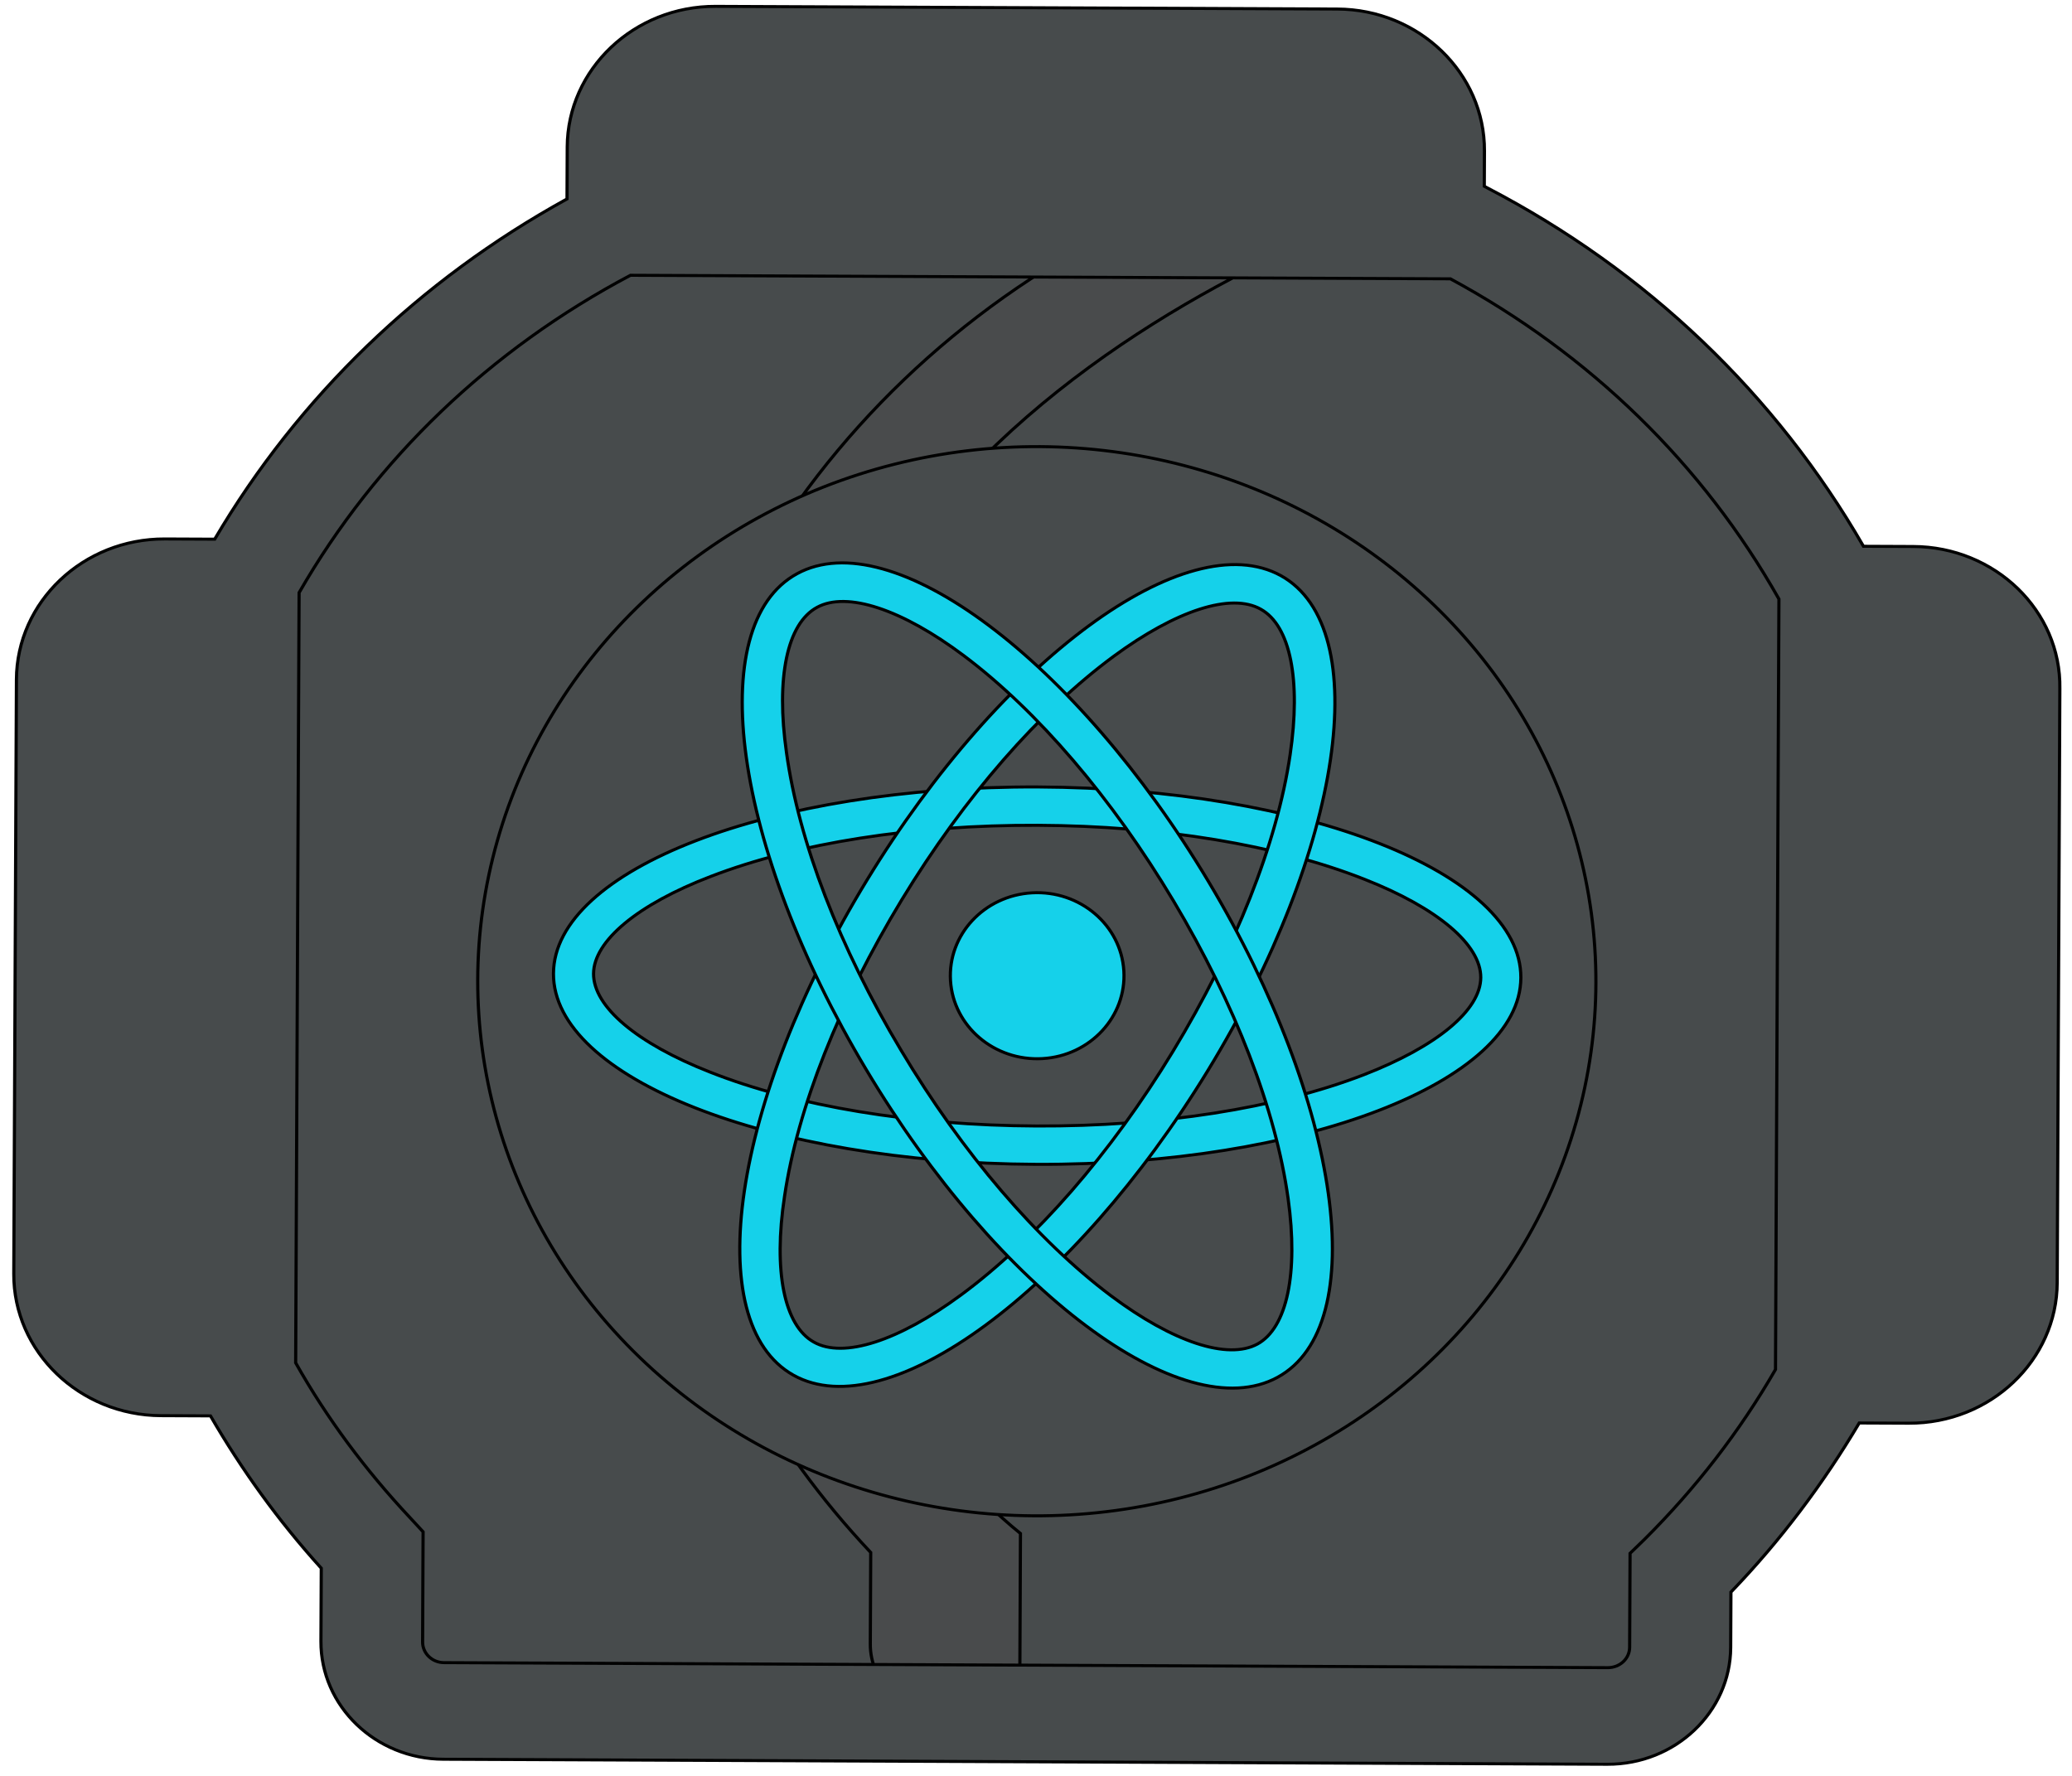 <svg width="210" height="180" xmlns="http://www.w3.org/2000/svg">
 <!-- Created with Method Draw - http://github.com/duopixel/Method-Draw/ -->

 <g>
  <title>background</title>
  <rect fill="none" id="canvas_background" height="182" width="212" y="-1" x="-1"/>
  <g display="none" overflow="visible" y="0" x="0" height="100%" width="100%" id="canvasGrid">
   <rect fill="url(#gridpattern)" stroke-width="0" y="0" x="0" height="100%" width="100%"/>
  </g>
 </g>
 <g>
  <title>Layer 1</title>
  <style transform="matrix(0.04,0,0,0.04,0,0) " type="text/css">.st0{fill:#474B4C;}
	.st1{fill:#494B4C;}
	.st2{display:none;fill:#333333;}
	.st3{display:none;fill:#474B4C;}
	.st4{display:none;fill:#4F5354;}
	.st5{display:none;fill:#545656;}
	.st6{display:none;fill:#FFFFFF;}
	.st7{fill:#15D1EA;}
	.st8{fill:#4F5354;}</style>
  <g stroke="null" transform="rotate(0.068 105,138.331) " id="svg_43">
   <g stroke="null" transform="matrix(0.32,0.001,-0.001,0.306,-5.876,54.956) " id="svg_11">
    <g stroke="null" id="svg_9">
     <path stroke="null" id="svg_12" d="m481.053,-104.86l-267.8,0c-49.6,26.7 -90.2,67.8 -116.4,117.6l0,263.2c11.1,21 24.8,40.4 40.6,57.8l0,30.3c0,12.7 10.2,22.9 22.9,22.9l41.6,0l290.7,0l36.4,0c12.7,0 22.9,-10.2 22.9,-22.9l0,-24.6c18,-18.9 33.5,-40.2 45.7,-63.5l0,-263.3c-26.3,-49.8 -67,-90.9 -116.6,-117.5z" class="st0"/>
     <path stroke="null" id="svg_13" d="m439.653,-104.86l-68.6,0c-49.6,26.7 -90.2,67.8 -116.4,117.6l0,263.2c11.1,21 24.8,40.4 40.6,57.8l0,30.3c0,12.7 10.2,22.9 22.9,22.9l24.5,0l0,-59.7c-30.7,-25.8 -49.8,-63.1 -49.8,-63.1l0,-243.1c35.1,-66.1 102.4,-105.8 146.8,-125.9z" class="st1"/>
     <path stroke="null" id="svg_14" d="m624.053,-0.96l-15.8,0c-27.9,-50.1 -69,-90.9 -119.5,-118.1l-1.1,-0.6l0,-11.7c0,-25.8 -21,-46.8 -46.8,-46.8l-196.9,0c-25.8,0 -46.8,21 -46.8,46.8l0,17.2c-46.6,27.1 -84.8,66 -111.1,113.2l-15.8,0c-25.8,0 -46.8,21 -46.8,46.8l0,196.8c0,25.8 21,46.8 46.8,46.8l15.7,0c9.9,17.7 21.6,34.6 35.3,50.3l0,24.2c0,21.5 17.5,38.9 38.9,38.9l368.7,0c21.5,0 38.9,-17.5 38.9,-38.9l0,-18.3c15.7,-17.2 29.1,-36.1 40.4,-56.2l15.7,0c25.8,0 46.8,-21 46.8,-46.8l0,-196.7c0.3,-25.9 -20.8,-46.9 -46.6,-46.9zm-83.8,329.3l-4.5,4.6l0,31.1c0,3.8 -3.1,6.8 -6.9,6.8l-368.6,0c-3.8,0 -6.8,-3.1 -6.8,-6.8l0,-36.5l-4.1,-4.6c-14.3,-15.8 -26.6,-33 -36.5,-51.2l0,-255.1c24.2,-44.5 60.3,-80.9 104.5,-105.6l259.7,0c44.2,24.7 80.2,61 104.5,105.6l0,255.2c-11.2,20.5 -25.1,39.5 -41.3,56.5z" class="st0"/>
     <ellipse stroke="null" id="svg_15" ry="177.1" rx="177.1" cy="103.131" cx="553.609" class="st0" transform="matrix(0.707,-0.707,0.707,0.707,-117.261,462.773) "/>
     <path stroke="null" id="svg_16" d="m347.153,337.44c-106.5,0 -193.1,-86.7 -193.1,-193.1s86.6,-193.2 193.1,-193.2s193.1,86.7 193.1,193.1s-86.6,193.2 -193.1,193.2zm0,-354.2c-88.8,0 -161,72.2 -161,161s72.2,161 161,161s161,-72.2 161,-161s-72.2,-161 -161,-161z" class="st2"/>
     <ellipse stroke="null" id="svg_17" ry="134.1" rx="134.1" cy="103.131" cx="553.609" class="st3" transform="matrix(0.707,-0.707,0.707,0.707,-117.261,462.773) "/>
     <path stroke="null" id="svg_18" d="m547.653,479.94l0,-26c0,-4.9 -3.9,-8.8 -8.8,-8.8l-189.4,0l-4.6,0l-189.4,0c-4.9,0 -8.8,3.9 -8.8,8.8l0,26c-167.4,26.4 -201.3,132.6 -207.8,182.7c-1.8,14.1 9.2,26.5 23.4,26.5l382.6,0l4.6,0l382.6,0c14.2,0 25.3,-12.4 23.4,-26.5c-6.5,-50.1 -40.4,-156.3 -207.8,-182.7z" class="st4"/>
     <path stroke="null" id="svg_19" d="m441.853,445.04c-4.9,0 -8.8,3.9 -8.8,8.8l0,26c-167.4,26.5 -201.3,132.7 -207.8,182.8c-1.8,14.1 9.2,26.5 23.4,26.5l26.1,0c12,-170.8 194.6,-170.3 194.6,-170.3l0,-73.8l-27.5,0z" class="st5"/>
     <path stroke="null" id="svg_20" d="m636.053,504.64c-23.8,-10.8 -52.1,-19.4 -86,-24.8l0,-26c0,-4.9 -3.9,-8.8 -8.8,-8.8l-189.5,0l-4.6,0l-189.3,0c-4.9,0 -8.8,3.9 -8.8,8.8l0,26c-36.1,5.7 -66,15.1 -90.7,26.9c57.8,70.5 165.1,118 288.1,118c124,0 232.2,-48.4 289.6,-120.1z" class="st6"/>
     <path stroke="null" id="svg_21" d="m771.253,659.24c-4.6,-33.5 -22,-96.3 -85.5,-142.9c-15.1,-11.1 -31.8,-19.7 -49.2,-26.7c-18.6,-7.6 -46.4,-17.7 -72.8,-23.2l0,-12.5c0,-13.7 -11.1,-24.9 -24.9,-24.9l-383.4,0c-13.7,0 -24.9,11.1 -24.9,24.9l0,12.5c-30.5,6.5 -58.3,16.9 -76.7,24.8c-17.2,7.4 -33.8,16.4 -48.7,27.7c-60.7,46.3 -77.5,107.4 -82.1,140.3c-1,6.9 -0.5,14.1 2,20.6c6.3,15.8 21.2,25.5 37.1,25.5l769.9,0c16,0 30.9,-9.6 37.1,-25.4c2.6,-6.6 3.1,-13.8 2.1,-20.7zm-608.6,-165.6l0,-32.5l368.9,0l0,32.5l13.6,2.2c5.3,0.8 10.4,1.8 15.5,2.8c1,0.2 1.8,0.4 2.7,0.6c4.4,0.9 8.7,1.8 13,2.9c0.5,0.1 1,0.3 1.5,0.4c9.9,2.5 19.5,5.3 28.6,8.6c-58.9,60.6 -157.2,97.6 -262.7,97.6c-104.2,0 -201.9,-36.3 -261,-95.9c9.7,-3.6 20,-6.9 30.7,-9.6c0.7,-0.2 1.5,-0.4 2.2,-0.6c4.4,-1.1 8.8,-2.1 13.4,-3.1c1.1,-0.3 2.3,-0.5 3.4,-0.8c5.4,-1.1 10.8,-2.1 16.4,-3l13.8,-2.1zm575.1,176.9c-0.8,1 -2.7,2.6 -5.7,2.6l-769.8,0c-3,0 -4.9,-1.6 -5.7,-2.6c-0.8,-1 -2.2,-2.9 -1.8,-5.7c5.1,-39 25.3,-99.5 97.3,-138.1c64.2,70.6 174.5,114.2 291.9,114.2c118.9,0 230,-44.4 294,-116.4c75.6,38.5 96.5,100.7 101.7,140.4c0.3,2.6 -1,4.6 -1.9,5.6z" class="st3"/>
     <ellipse stroke="null" id="svg_22" ry="16" rx="16" cy="493.86" cx="446.296" class="st3" transform="matrix(0.924,-0.383,0.383,0.924,-254.141,249.465) "/>
     <ellipse stroke="null" id="svg_23" ry="16" rx="16" cy="493.86" cx="446.296" class="st3" transform="matrix(0.924,-0.383,0.383,0.924,-254.141,249.465) "/>
    </g>
    <g stroke="null" id="svg_8">
     <ellipse stroke="null" id="svg_24" ry="27.5" rx="27.5" cy="133.105" cx="362.112" class="st7" transform="matrix(0.998,-0.064,0.064,0.998,-22.751,32.799) "/>
     <path stroke="null" id="svg_25" d="m347.153,79.94c-84.6,0 -153.2,28 -153.2,62.5s68.6,62.5 153.2,62.5s153.2,-28 153.2,-62.5c0,-34.6 -68.6,-62.5 -153.2,-62.5zm103.5,94.9c-27.4,11.2 -64.2,17.4 -103.5,17.4s-76.1,-6.2 -103.5,-17.4c-23.2,-9.4 -37,-21.5 -37,-32.4c0,-10.8 13.8,-23 37,-32.4c27.4,-11.2 64.2,-17.4 103.5,-17.4c39.3,0 76.1,6.2 103.5,17.4c23.2,9.4 37,21.5 37,32.4c0,10.8 -13.8,22.9 -37,32.4z" class="st7"/>
     <path stroke="null" id="svg_26" d="m293.053,111.14c-42.3,73.3 -52.4,146.7 -22.5,164c29.9,17.2 88.4,-28.2 130.8,-101.5s52.4,-146.7 22.5,-164c-30,-17.2 -88.5,28.2 -130.8,101.5zm133.9,-42.2c-4,29.4 -17.1,64.3 -36.7,98.4s-43.4,62.8 -66.8,81c-19.7,15.3 -37.1,21.3 -46.5,15.8c-9.4,-5.4 -13,-23.4 -9.5,-48.2c4,-29.4 17.1,-64.3 36.7,-98.4s43.4,-62.8 66.8,-81c19.7,-15.3 37.1,-21.3 46.5,-15.8c9.4,5.4 12.9,23.4 9.5,48.2z" class="st7"/>
     <path stroke="null" id="svg_27" d="m270.553,9.64c-29.9,17.2 -19.8,90.7 22.5,164s100.9,118.7 130.8,101.5c29.9,-17.2 19.8,-90.7 -22.5,-164c-42.4,-73.3 -100.9,-118.7 -130.8,-101.5zm6.4,11.1c9.4,-5.4 26.8,0.5 46.5,15.8c23.4,18.2 47.2,47 66.8,81s32.7,69 36.7,98.4c3.4,24.8 -0.2,42.8 -9.5,48.2c-9.4,5.4 -26.8,-0.5 -46.5,-15.8c-23.4,-18.2 -47.2,-47 -66.8,-81c-19.7,-34 -32.7,-69 -36.7,-98.4c-3.5,-24.8 0,-42.8 9.5,-48.2z" class="st7"/>
    </g>
    <g stroke="null" id="svg_7">
     <g stroke="null" id="svg_28">
      <g stroke="null" id="svg_29">
       <path stroke="null" id="svg_30" d="m157.753,716.34c0.6,1 0.5,2 -0.1,3.1c-0.6,1 -1.5,1.5 -2.5,1.5l-28.1,0c-1.3,0 -2.2,-0.6 -2.7,-1.7l-34.1,-66.2l-1,0l-0.1,64.6c0,2 -1,3.1 -3.1,3.1l-27.6,0c-2,0 -3.1,-1 -3.1,-3.1l0,-67.3c-0.1,-0.4 -0.1,-0.6 -0.1,-0.4l0,-2.7c-3.1,-4.3 -7.3,-7.3 -12.8,-9c-0.4,-0.1 -0.7,-0.4 -0.7,-1s0.3,-0.8 0.7,-1c5.4,-1.7 9.7,-4.7 12.8,-9l0,-70.3c0,-1 0.3,-1.7 1,-2.4c0.6,-0.6 1.3,-1 2.2,-1l52.9,0c13.7,0 23.3,3.2 28.6,9.8c4.5,5.3 6.9,14.4 7.2,27.2c0.1,1.3 0.1,9.7 0,25.3l0,3.9c0,8.1 -2.2,14.8 -6.7,20.4c-4,5 -9.4,8.5 -16.2,10.6l33.5,65.6zm-44.1,-124.6c0,-2.5 -0.4,-4.3 -1.4,-5.3c-1.1,-1.2 -3.2,-1.8 -6.3,-1.8l-16.8,0l0,38.4l16.7,0c2.8,0 4.8,-0.6 5.9,-1.7c1.1,-1.1 1.7,-3.1 1.7,-5.6l0.2,-24l0,0z" class="st7"/>
       <path stroke="null" id="svg_31" d="m279.453,717.74c0,2.1 -1,3.1 -3.1,3.1l-76.9,0c-2.1,0 -3.1,-1 -3.1,-3.1l0,-68.2c-2.9,-4.3 -7.3,-7.4 -12.9,-9.2c-0.4,-0.1 -0.7,-0.4 -0.7,-0.8c0,-0.6 0.3,-0.9 0.7,-1c5.6,-1.7 9.9,-4.7 12.9,-9.1l0,-72.3c0,-2 1,-3.1 3.1,-3.1l73.7,0c2.1,0 3.1,1 3.1,3.1l0,24.1c0,2 -1,3.1 -3.1,3.1l-43.1,0l0,39.8l41.7,0c2,0 3.1,1 3.1,3.1l0,24.1c0,2 -1,3.1 -3.1,3.1l-41.7,0l0,36.4l46.3,0c2,0 3.1,1 3.1,3.1l0,23.8z" class="st7"/>
       <path stroke="null" id="svg_32" d="m412.453,669.14c0.4,0.1 0.7,0.4 0.7,1s-0.3,0.8 -0.7,1c-3.4,1.1 -6.8,3.1 -10.1,6l7.3,40.3c0.3,1 0.1,1.7 -0.6,2.4c-0.6,0.8 -1.5,1.1 -2.4,1.1l-26.8,0c-1.8,0 -2.8,-0.9 -3.1,-2.7l-4.5,-33l-24.9,0l-4.5,33c-0.3,1.8 -1.3,2.7 -3.1,2.7l-26.8,0c-1,0 -1.7,-0.4 -2.4,-1.1c-0.6,-0.7 -0.8,-1.5 -0.7,-2.4l7.3,-39.7c-3.2,-3.2 -6.9,-5.5 -10.9,-6.7c-0.4,-0.1 -0.7,-0.3 -0.7,-0.8c0,-0.6 0.3,-0.8 0.7,-1c7,-2.2 11.6,-5.9 14.1,-11.1c0,-0.1 0.1,-0.3 0.3,-0.3l0.3,-0.1l18.6,-101.1c0.3,-1.7 1.3,-2.5 3.1,-2.5l34.4,0c1.7,0 2.7,0.8 3.1,2.5l18.8,102.6c2.8,4.7 4.2,7.1 4.2,7.1s3.1,0.8 9.3,2.8zm-45.1,-14.2l-7.6,-47.6l-7.4,47.6l15,0z" class="st7"/>
       <path stroke="null" id="svg_33" d="m504.053,599.34c0,-5 -0.9,-8.8 -2.7,-11.6c-1.7,-2.8 -4.1,-4.2 -7.3,-4.2c-4,0 -6.8,0.9 -8.4,2.7c-1.9,2 -2.9,5.9 -2.9,11.6l0,34c2.4,4.2 6.6,7.3 12.9,9.2c0.4,0.1 0.7,0.4 0.7,1c0,0.5 -0.3,0.8 -0.7,1c-6.5,1.9 -10.8,4.8 -12.9,8.7l0,25.5c0,5.7 1,9.7 2.9,11.8c1.5,1.7 4.3,2.5 8.4,2.5c3.5,0 6,-0.8 7.4,-2.4c1.7,-1.9 2.5,-5.4 2.5,-10.5l0,-14.4c0,-1.9 1,-2.9 3.1,-2.9l26.9,0c2,0 3.1,1 3.1,2.9l0,13.6c0,13 -3.9,23.5 -11.8,31.3c-7.8,7.8 -18.1,11.8 -31.2,11.8c-13.6,0 -24.3,-3.8 -32.3,-11.5c-7.9,-7.8 -11.9,-18.3 -11.9,-31.6l0,-26.1c-2.9,-4.3 -7.1,-7.3 -12.6,-9c-0.4,-0.1 -0.7,-0.4 -0.7,-0.8c0,-0.6 0.3,-0.8 0.7,-1c5.4,-1.7 9.6,-4.7 12.6,-9l0,-34.9c0,-13.2 3.9,-23.7 11.9,-31.4c7.9,-7.8 18.6,-11.6 32.3,-11.6c13,0 23.4,4.2 31.2,12.6c7.8,8.3 11.8,19.4 11.8,33.4l0,7c0,2 -1,3.1 -3.1,3.1l-26.9,0c-2,0 -3.1,-1 -3.1,-3.1l0,-7.7l0.1,0z" class="st7"/>
       <path stroke="null" id="svg_34" d="m649.353,554.44c2,0 3.1,1 3.1,3.1l0,23.9c0,2.1 -1,3.1 -3.1,3.1l-23.6,0l0,43.5c3.1,4.1 7.3,7 12.7,8.6c0.4,0.1 0.7,0.4 0.7,1s-0.3,0.8 -0.7,1c-5.3,1.7 -9.5,4.5 -12.7,8.7l0,70.5c0,2 -1,3.1 -3.1,3.1l-27.5,0c-2,0 -3.1,-1 -3.1,-3.1l0,-69.6c-2.9,-4.6 -7.3,-7.8 -13.2,-9.5c-0.4,-0.1 -0.6,-0.4 -0.6,-1c0,-0.6 0.2,-0.8 0.6,-1c5.9,-1.8 10.3,-5 13.2,-9.7l0,-42.5l-23.5,0c-2.1,0 -3.1,-1 -3.1,-3.1l0,-23.9c0,-2.1 1,-3.1 3.1,-3.1l80.8,0z" class="st7"/>
      </g>
      <g stroke="null" id="svg_35">
       <path stroke="null" id="svg_36" d="m145.153,514.74l0,-56.7l15.4,0l0,56.7l-15.4,0z" class="st8"/>
       <path stroke="null" id="svg_37" d="m205.453,514.74l-11.6,-40.9l-0.3,0c0.6,6.9 0.8,12.3 0.8,16.2l0,24.6l-13.6,0l0,-56.7l20.4,0l11.8,40.3l0.3,0l11.6,-40.3l20.4,0l0,56.7l-14.1,0l0,-24.9c0,-1.3 0,-2.7 0.1,-4.3s0.2,-5.5 0.5,-11.6l-0.3,0l-11.3,40.9l-14.7,0z" class="st8"/>
       <path stroke="null" id="svg_38" d="m299.153,514.74l-33.7,0l0,-56.7l33.7,0l0,12.3l-18.3,0l0,8.9l17,0l0,12.3l-17,0l0,10.7l18.3,0l0,12.5z" class="st8"/>
       <path stroke="null" id="svg_39" d="m332.353,494.14l0,20.6l-15.3,0l0,-56.7l18.6,0c15.4,0 23.1,5.6 23.1,16.7c0,6.6 -3.2,11.6 -9.6,15.3l16.5,24.7l-17.4,0l-12,-20.6l-3.9,0l0,0zm0,-11.5l2.9,0c5.3,0 8,-2.4 8,-7.1c0,-3.9 -2.6,-5.9 -7.9,-5.9l-3.1,0l0.1,13l0,0z" class="st8"/>
       <path stroke="null" id="svg_40" d="m415.853,497.54c0,3.5 -0.9,6.6 -2.7,9.4c-1.8,2.7 -4.3,4.8 -7.7,6.4c-3.4,1.5 -7.3,2.3 -11.8,2.3c-3.8,0 -6.9,-0.3 -9.5,-0.8s-5.2,-1.5 -8,-2.8l0,-13.7c2.9,1.5 6,2.7 9.1,3.5c3.2,0.8 6,1.3 8.7,1.3c2.3,0 3.9,-0.4 5,-1.2c1.1,-0.8 1.6,-1.8 1.6,-3.1c0,-0.8 -0.2,-1.5 -0.6,-2c-0.4,-0.6 -1.1,-1.1 -2,-1.8c-1,-0.6 -3.4,-1.8 -7.6,-3.6c-3.7,-1.7 -6.5,-3.3 -8.3,-4.9c-1.8,-1.6 -3.2,-3.4 -4.1,-5.4c-0.9,-2 -1.3,-4.5 -1.3,-7.3c0,-5.2 1.9,-9.3 5.7,-12.2s9,-4.4 15.7,-4.4c5.9,0 11.8,1.3 17.9,4.1l-4.7,11.8c-5.3,-2.4 -9.9,-3.6 -13.7,-3.6c-2,0 -3.4,0.3 -4.3,1c-0.9,0.7 -1.3,1.6 -1.3,2.6c0,1.1 0.6,2.1 1.7,3c1.1,0.9 4.3,2.5 9.4,4.8c4.9,2.2 8.3,4.6 10.2,7.1c1.6,2.5 2.6,5.6 2.6,9.5z" class="st8"/>
       <path stroke="null" id="svg_41" d="m467.253,514.74l-2.8,-10.6l-18.5,0l-2.9,10.6l-16.9,0l18.5,-56.9l20.4,0l18.7,56.9l-16.5,0zm-4.9,-61.2c-1.1,0 -2.4,-0.2 -3.5,-0.6c-1.1,-0.4 -2.4,-0.8 -3.5,-1.3s-2.2,-0.9 -3.3,-1.3c-1.1,-0.4 -2.1,-0.6 -3.1,-0.6c-1.4,0 -2.4,1.3 -2.8,3.8l-7,0c0.3,-4.5 1.2,-7.9 2.8,-10.1s3.9,-3.2 7,-3.2c1,0 2,0.2 3.1,0.6s2.2,0.8 3.4,1.3s2.3,0.9 3.4,1.3s2.2,0.6 3.1,0.6c0.8,0 1.3,-0.3 1.8,-1c0.4,-0.6 0.8,-1.6 1,-2.9l7.1,0c-0.3,4.3 -1.3,7.6 -2.9,9.9c-1.6,2.4 -3.8,3.5 -6.6,3.5zm-1,38l-2.4,-9.3c-0.6,-2.1 -1.3,-4.8 -2.1,-8c-0.8,-3.2 -1.3,-5.7 -1.6,-7.1c-0.3,1.3 -0.7,3.5 -1.4,6.5c-0.7,3.1 -2.2,9 -4.6,17.9l12.1,0z" class="st8"/>
       <path stroke="null" id="svg_42" d="m551.253,486.24c0,9.5 -2.4,16.8 -7,21.8c-4.7,5 -11.5,7.4 -20.6,7.4c-8.9,0 -15.7,-2.5 -20.5,-7.5c-4.8,-5 -7.1,-12.3 -7.1,-21.8c0,-9.4 2.4,-16.7 7.1,-21.6c4.7,-5 11.6,-7.4 20.6,-7.4c9,0 15.8,2.5 20.5,7.4c4.6,4.9 7,12.2 7,21.7zm-39,0c0,10.9 3.8,16.4 11.5,16.4c3.9,0 6.7,-1.3 8.7,-4c1.9,-2.7 2.8,-6.8 2.8,-12.5c0,-5.7 -1,-9.9 -2.9,-12.5c-1.9,-2.7 -4.7,-4.1 -8.5,-4.1c-7.8,0.1 -11.6,5.7 -11.6,16.7z" class="st8"/>
      </g>
     </g>
    </g>
   </g>
  </g>
 </g>
</svg>